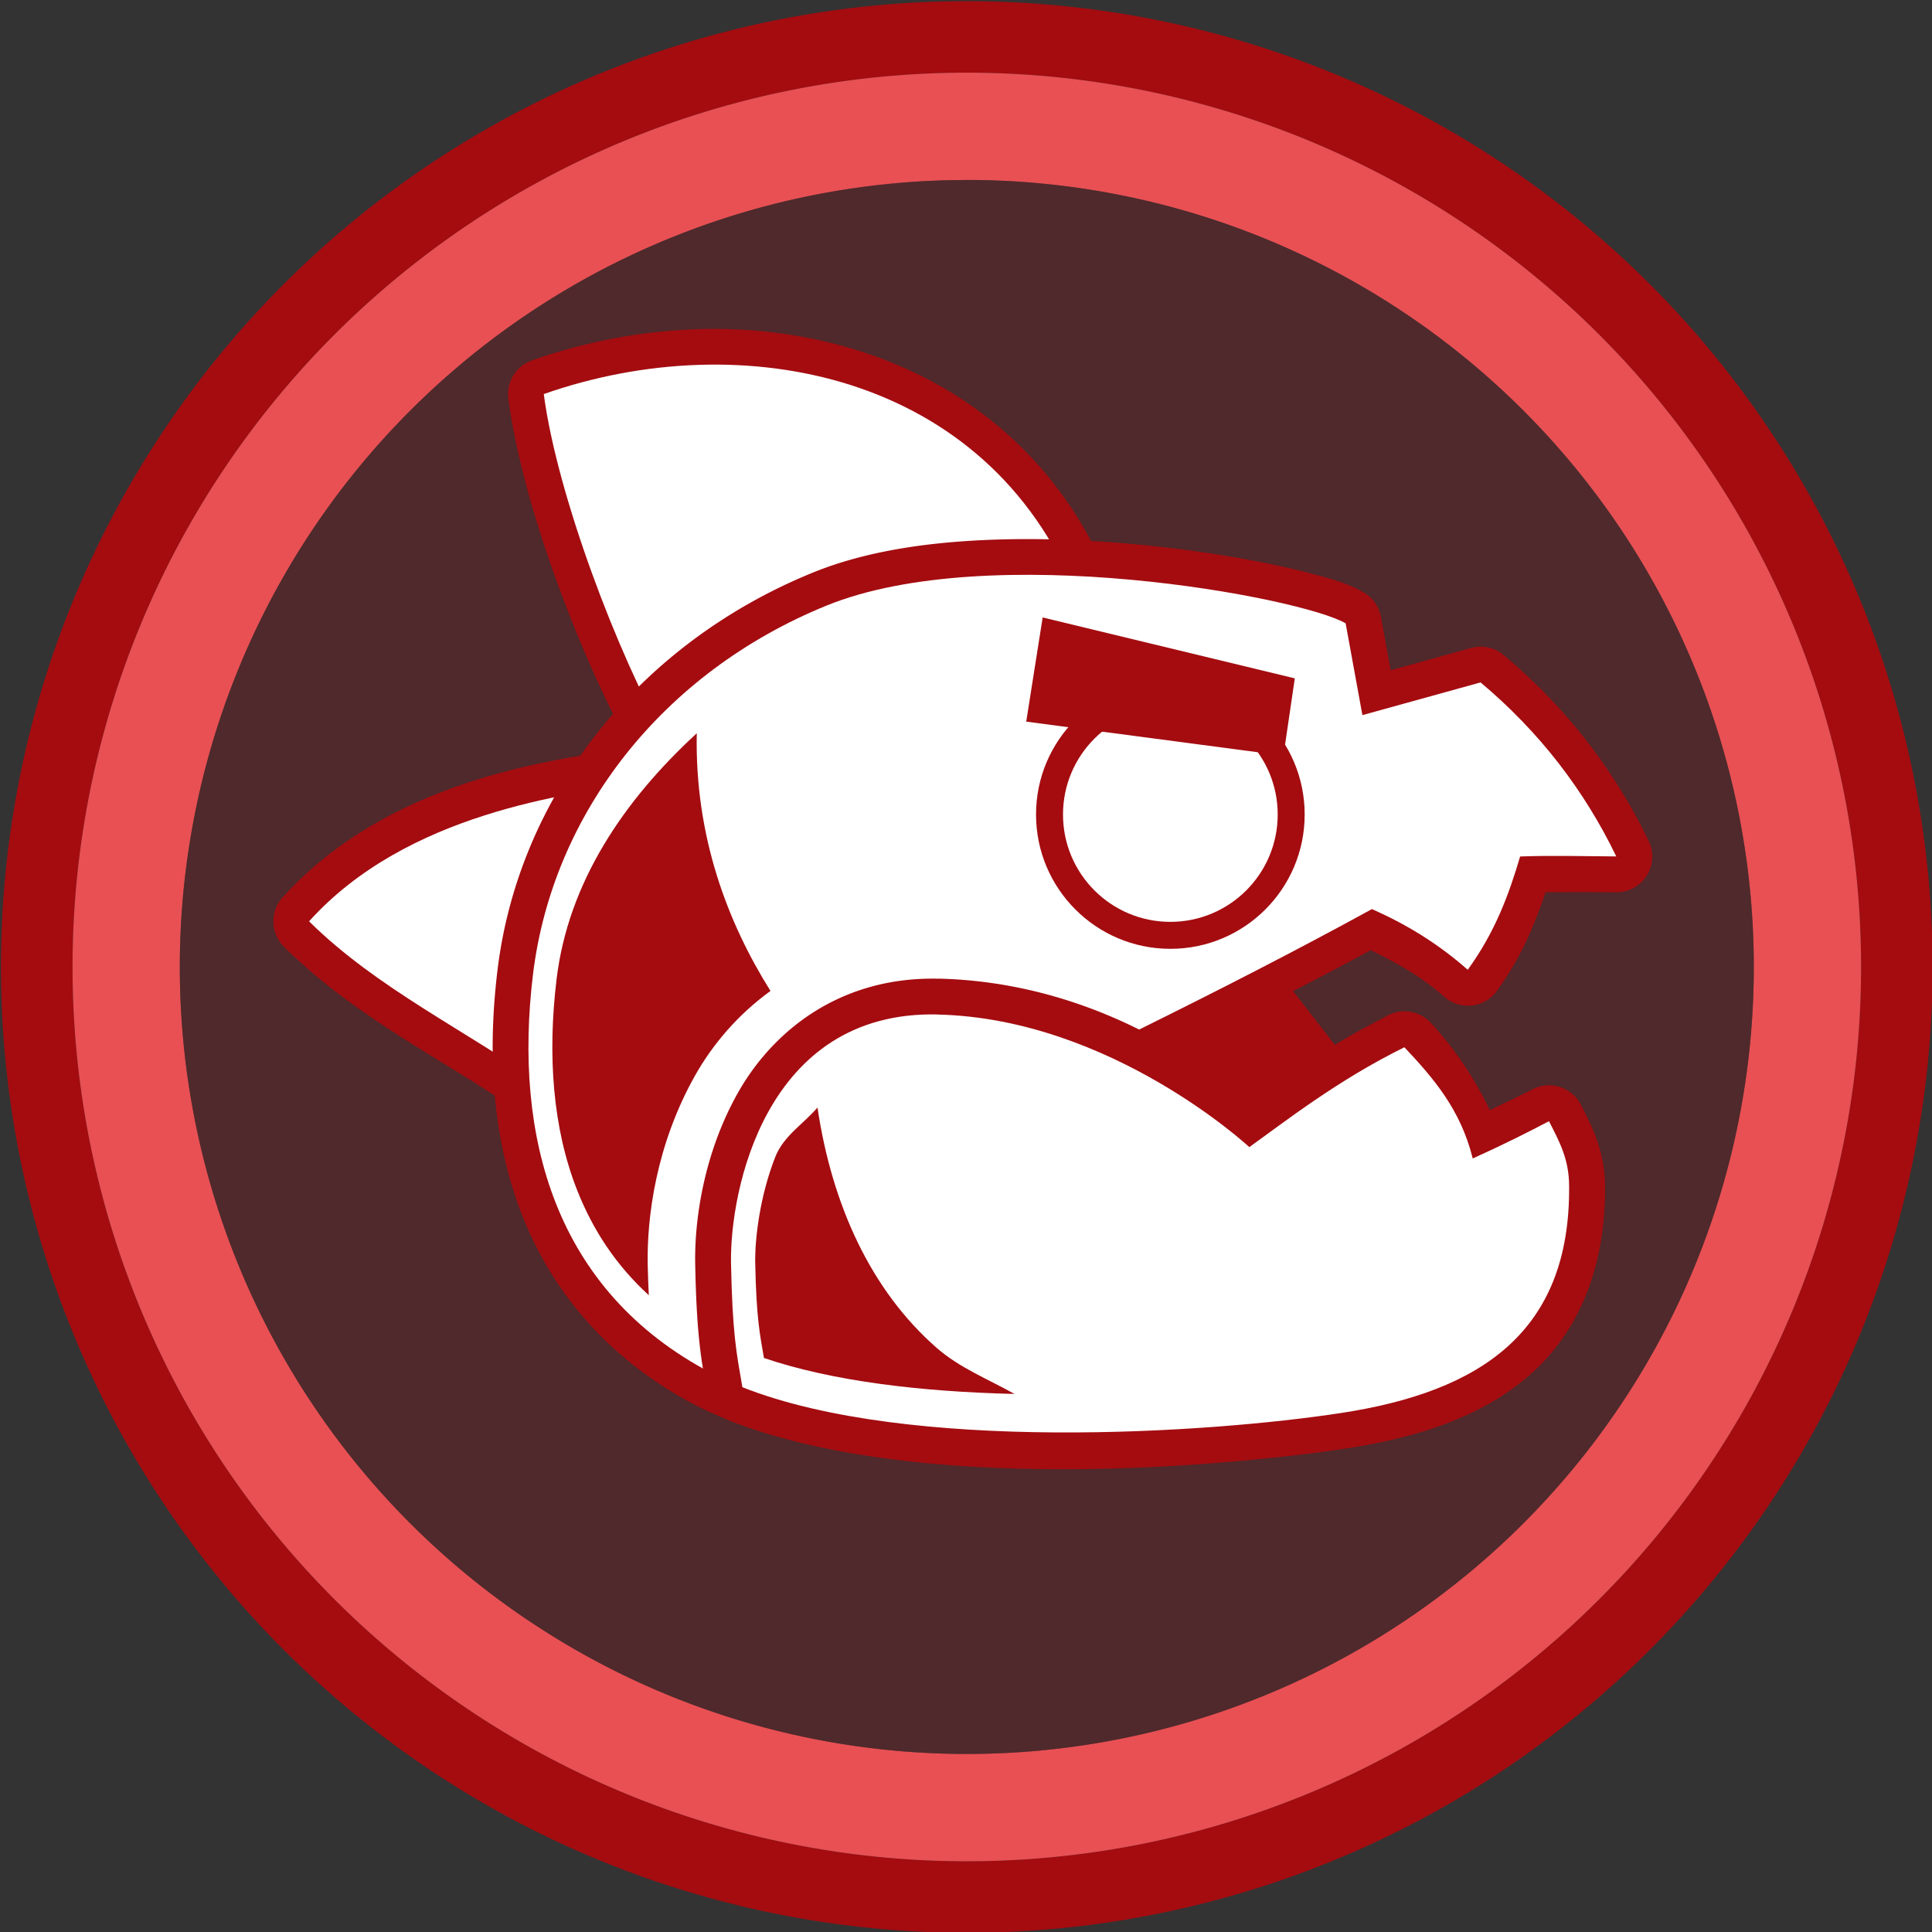 <?xml version="1.0" encoding="UTF-8" standalone="no"?>
<svg
   xmlns:dc="http://purl.org/dc/elements/1.1/"
   xmlns:cc="http://creativecommons.org/ns#"
   xmlns:rdf="http://www.w3.org/1999/02/22-rdf-syntax-ns#"
   xmlns:svg="http://www.w3.org/2000/svg"
   xmlns="http://www.w3.org/2000/svg"
   xmlns:sodipodi="http://sodipodi.sourceforge.net/DTD/sodipodi-0.dtd"
   xmlns:inkscape="http://www.inkscape.org/namespaces/inkscape"
   sodipodi:docname="mega_spawn_mod.svg"
   inkscape:version="1.0 (4035a4fb49, 2020-05-01)"
   id="svg3893"
   version="1.1"
   viewBox="0 0 1.429 1.429"
   height="1.429mm"
   width="1.429mm">
  <rect x="0" y="0" width="1.429" height="1.429" fill="#333333" stroke="none"/>
  <defs
     id="defs3887" />
  <sodipodi:namedview
     inkscape:window-maximized="1"
     inkscape:window-y="-8"
     inkscape:window-x="-8"
     inkscape:window-height="1057"
     inkscape:window-width="1920"
     showgrid="false"
     inkscape:document-rotation="0"
     inkscape:current-layer="layer1"
     inkscape:document-units="px"
     inkscape:cy="2.3570015"
     inkscape:cx="3.755455"
     inkscape:zoom="89.6"
     inkscape:pageshadow="2"
     inkscape:pageopacity="0.0"
     borderopacity="1.0"
     bordercolor="#666666"
     pagecolor="#ffffff"
     id="base" />
  <g
     transform="translate(-99.861,-112.712)"
     id="layer1"
     inkscape:groupmode="layer"
     inkscape:label="Layer 1">
    <g
       transform="matrix(0.05,0,0,0.05,105.881,113.414)"
       id="g1673">
      <path
         id="path1701"
         style="opacity:1;fill:#a40c10;fill-opacity:1;stroke:none;stroke-width:3.266;stroke-linecap:round;stroke-linejoin:round;stroke-miterlimit:4;stroke-dasharray:none;paint-order:markers stroke fill"
         d="m -106.142,-14.023 a 14.287,14.287 0 0 0 -14.244,14.288 14.287,14.287 0 0 0 14.287,14.287 14.287,14.287 0 0 0 14.288,-14.287 14.287,14.287 0 0 0 -14.288,-14.288 14.287,14.287 0 0 0 -0.044,0 z m 0.03,1.058 a 13.229,13.229 0 0 1 0.014,0 A 13.229,13.229 0 0 1 -92.869,0.265 13.229,13.229 0 0 1 -106.098,13.494 13.229,13.229 0 0 1 -119.327,0.265 13.229,13.229 0 0 1 -106.112,-12.965 Z" />
      <path
         id="path1703"
         style="opacity:1;fill:#e85054;fill-opacity:1;stroke:none;stroke-width:3.024;stroke-linecap:round;stroke-linejoin:round;stroke-miterlimit:4;stroke-dasharray:none;paint-order:markers stroke fill"
         d="M -106.112,-12.965 A 13.229,13.229 0 0 0 -119.327,0.265 13.229,13.229 0 0 0 -106.098,13.494 13.229,13.229 0 0 0 -92.869,0.265 13.229,13.229 0 0 0 -106.098,-12.965 a 13.229,13.229 0 0 0 -0.014,0 z m 0.014,1.587 A 11.642,11.642 0 0 1 -94.456,0.265 11.642,11.642 0 0 1 -106.098,11.906 11.642,11.642 0 0 1 -117.74,0.265 11.642,11.642 0 0 1 -106.098,-11.377 Z" />
      <circle
         r="11.642"
         cy="0.265"
         cx="-106.098"
         id="circle1705"
         style="opacity:1;fill:#6c2024;fill-opacity:0.502;stroke:none;stroke-width:2.661;stroke-linecap:round;stroke-linejoin:round;stroke-miterlimit:4;stroke-dasharray:none;paint-order:markers stroke fill" />
      <path
         d="m -109.628,-9.172 c -0.155,-0.004 -0.311,-0.004 -0.466,0.002 -0.828,0.028 -1.655,0.186 -2.437,0.461 a 0.529,0.529 0 0 0 -0.349,0.568 c 0.208,1.583 1.065,3.814 1.813,5.167 -1.034,0.156 -3.548,0.428 -5.153,2.21 a 0.529,0.529 0 0 0 0.021,0.73 c 1.094,1.084 2.473,1.726 3.523,2.477 a 0.529,0.529 0 0 0 0.812,-0.27 l 1.42,-4.468 a 0.529,0.529 0 0 0 0.011,-0.281 0.529,0.529 0 0 0 0.067,-0.019 l 6.07,-2.148 a 0.529,0.529 0 0 0 0.314,-0.697 c -1.012,-2.509 -3.314,-3.666 -5.645,-3.731 z"
         style="color:#000000;font-style:normal;font-variant:normal;font-weight:normal;font-stretch:normal;font-size:medium;line-height:normal;font-family:sans-serif;font-variant-ligatures:normal;font-variant-position:normal;font-variant-caps:normal;font-variant-numeric:normal;font-variant-alternates:normal;font-variant-east-asian:normal;font-feature-settings:normal;font-variation-settings:normal;text-indent:0;text-align:start;text-decoration:none;text-decoration-line:none;text-decoration-style:solid;text-decoration-color:#000000;letter-spacing:normal;word-spacing:normal;text-transform:none;writing-mode:lr-tb;direction:ltr;text-orientation:mixed;dominant-baseline:auto;baseline-shift:baseline;text-anchor:start;white-space:normal;shape-padding:0;shape-margin:0;inline-size:0;clip-rule:nonzero;display:inline;overflow:visible;visibility:visible;isolation:auto;mix-blend-mode:normal;color-interpolation:sRGB;color-interpolation-filters:linearRGB;solid-color:#000000;solid-opacity:1;vector-effect:none;fill:#a40c10;fill-opacity:1;fill-rule:nonzero;stroke:none;stroke-width:1.058;stroke-linecap:butt;stroke-linejoin:round;stroke-miterlimit:4;stroke-dasharray:none;stroke-dashoffset:0;stroke-opacity:1;color-rendering:auto;image-rendering:auto;shape-rendering:auto;text-rendering:auto;enable-background:accumulate;stop-color:#000000"
         id="path1709" />
      <path
         style="opacity:1;fill:#ffffff;fill-opacity:1;stroke:none;stroke-width:0.265px;stroke-linecap:butt;stroke-linejoin:miter;stroke-opacity:1"
         d="m -112.356,-8.211 c 0.196,1.492 1.097,3.86 1.812,5.115 l 6.07,-2.148 c -1.324,-3.282 -4.955,-3.994 -7.881,-2.967 z"
         id="path1711"
         sodipodi:nodetypes="cccc" />
      <path
         style="opacity:1;fill:#ffffff;fill-opacity:1;stroke:none;stroke-width:0.265px;stroke-linecap:butt;stroke-linejoin:miter;stroke-opacity:1"
         d="m -115.828,-0.411 c 1.006,0.997 2.351,1.63 3.458,2.422 l 1.42,-4.468 c -1.044,0.16 -3.431,0.44 -4.878,2.046 z"
         id="path1713"
         sodipodi:nodetypes="cccc" />
      <path
         style="fill:#a40c10;fill-opacity:1;stroke:none;stroke-width:0.265px;stroke-linecap:butt;stroke-linejoin:miter;stroke-opacity:1"
         d="m -101.595,0.204 1.636,2.108 -3.429,1.748 -2.564,-3.753 z"
         id="path1715" />
      <path
         d="m -105.463,-6.063 c -1.035,0.019 -2.058,0.145 -2.914,0.494 -2.588,1.055 -4.352,3.3 -4.664,5.884 -0.152,1.256 -0.074,2.514 0.374,3.644 0.448,1.13 1.282,2.121 2.551,2.785 0.145,0.076 0.298,0.143 0.454,0.206 a 0.529,0.529 0 0 0 0.05,0.024 c -0.028,-0.011 -0.027,-0.011 0.003,0.001 a 0.529,0.529 0 0 0 10e-4,0 c 0.083,0.033 0.139,0.048 0.161,0.056 0.116,0.042 0.242,0.088 0.382,0.13 0.093,0.028 0.174,0.047 0.238,0.065 0.104,0.028 0.218,0.06 0.346,0.089 0.095,0.022 0.181,0.037 0.255,0.052 0.108,0.022 0.223,0.046 0.348,0.068 0.102,0.018 0.201,0.032 0.294,0.046 0.11,0.016 0.223,0.033 0.342,0.048 0.093,0.012 0.184,0.021 0.272,0.031 0.125,0.014 0.254,0.027 0.387,0.039 0.094,0.008 0.184,0.014 0.272,0.021 0.127,0.009 0.256,0.018 0.388,0.025 0.089,0.005 0.176,0.008 0.26,0.011 0.14,0.006 0.281,0.011 0.423,0.014 0.077,0.002 0.155,0.003 0.235,0.005 0.136,0.002 0.27,0.003 0.405,0.003 0.092,-7e-5 0.184,-5.29e-4 0.275,-0.002 0.134,-0.001 0.268,-0.003 0.402,-0.007 0.059,-0.001 0.118,-0.003 0.179,-0.005 0.298,-0.009 0.575,-0.027 0.847,-0.042 0.137,-0.008 0.288,-0.013 0.442,-0.024 0.264,-0.019 0.5,-0.043 0.732,-0.065 0.103,-0.01 0.228,-0.019 0.348,-0.032 0.33,-0.036 0.631,-0.075 0.892,-0.115 1.097,-0.167 2.049,-0.487 2.749,-1.12 0.7,-0.633 1.085,-1.574 1.077,-2.753 -2.64e-4,-0.519 -0.197,-0.897 -0.356,-1.207 a 0.529,0.529 0 0 0 -0.715,-0.229 c -0.172,0.089 -0.424,0.207 -0.631,0.309 -0.248,-0.521 -0.561,-0.959 -0.877,-1.296 a 0.529,0.529 0 0 0 -0.62,-0.112 c -0.877,0.433 -1.537,0.918 -2.045,1.29 -0.227,-0.187 -0.607,-0.405 -1.175,-0.737 0.995,-0.494 1.988,-0.991 2.953,-1.515 0.378,0.185 0.746,0.387 1.088,0.689 a 0.529,0.529 0 0 0 0.779,-0.086 c 0.359,-0.494 0.559,-0.985 0.719,-1.459 0.339,-0.003 0.683,-0.002 1.046,0 a 0.529,0.529 0 0 0 0.48,-0.76 c -0.504,-1.043 -1.215,-1.969 -2.145,-2.75 a 0.529,0.529 0 0 0 -0.481,-0.105 l -1.191,0.33 -0.144,-0.789 a 0.529,0.529 0 0 0 -0.253,-0.361 c -0.222,-0.13 -0.455,-0.196 -0.79,-0.284 -0.335,-0.088 -0.749,-0.176 -1.217,-0.253 -0.937,-0.155 -2.09,-0.271 -3.229,-0.251 z"
         style="color:#000000;font-style:normal;font-variant:normal;font-weight:normal;font-stretch:normal;font-size:medium;line-height:normal;font-family:sans-serif;font-variant-ligatures:normal;font-variant-position:normal;font-variant-caps:normal;font-variant-numeric:normal;font-variant-alternates:normal;font-variant-east-asian:normal;font-feature-settings:normal;font-variation-settings:normal;text-indent:0;text-align:start;text-decoration:none;text-decoration-line:none;text-decoration-style:solid;text-decoration-color:#000000;letter-spacing:normal;word-spacing:normal;text-transform:none;writing-mode:lr-tb;direction:ltr;text-orientation:mixed;dominant-baseline:auto;baseline-shift:baseline;text-anchor:start;white-space:normal;shape-padding:0;shape-margin:0;inline-size:0;clip-rule:nonzero;display:inline;overflow:visible;visibility:visible;isolation:auto;mix-blend-mode:normal;color-interpolation:sRGB;color-interpolation-filters:linearRGB;solid-color:#000000;solid-opacity:1;vector-effect:none;fill:#a40c10;fill-opacity:1;fill-rule:nonzero;stroke:none;stroke-width:1.058;stroke-linecap:butt;stroke-linejoin:round;stroke-miterlimit:4;stroke-dasharray:none;stroke-dashoffset:0;stroke-opacity:1;color-rendering:auto;image-rendering:auto;shape-rendering:auto;text-rendering:auto;enable-background:accumulate;stop-color:#000000"
         id="path1714-5-2" />
      <path
         style="opacity:1;fill:#ffffff;fill-opacity:1;stroke:none;stroke-width:0.265px;stroke-linecap:butt;stroke-linejoin:miter;stroke-opacity:1"
         d="m -96.49,-1.37 c -0.473,-0.978 -1.134,-1.842 -2.008,-2.575 l -1.748,0.484 -0.248,-1.358 c -0.655,-0.384 -5.26,-1.249 -7.683,-0.261 -2.423,0.988 -4.05,3.073 -4.339,5.458 -0.288,2.385 0.314,4.678 2.644,5.896 2.33,1.218 7.226,0.906 9.306,0.588 -6.587,-1.659 -4.8,-1.869 -6.449,-3.981 2.33,-1.136 4.685,-2.252 6.91,-3.473 0.493,0.218 0.969,0.502 1.417,0.898 0.406,-0.559 0.611,-1.118 0.775,-1.676 0.457,-0.017 0.945,-0.004 1.422,-8.38e-4 z"
         id="path1721"
         sodipodi:nodetypes="cccczzzcccccc" />
      <path
         style="color:#000000;font-style:normal;font-variant:normal;font-weight:normal;font-stretch:normal;font-size:medium;line-height:normal;font-family:sans-serif;font-variant-ligatures:normal;font-variant-position:normal;font-variant-caps:normal;font-variant-numeric:normal;font-variant-alternates:normal;font-variant-east-asian:normal;font-feature-settings:normal;font-variation-settings:normal;text-indent:0;text-align:start;text-decoration:none;text-decoration-line:none;text-decoration-style:solid;text-decoration-color:#000000;letter-spacing:normal;word-spacing:normal;text-transform:none;writing-mode:lr-tb;direction:ltr;text-orientation:mixed;dominant-baseline:auto;baseline-shift:baseline;text-anchor:start;white-space:normal;shape-padding:0;shape-margin:0;inline-size:0;clip-rule:nonzero;display:inline;overflow:visible;visibility:visible;isolation:auto;mix-blend-mode:normal;color-interpolation:sRGB;color-interpolation-filters:linearRGB;solid-color:#000000;solid-opacity:1;vector-effect:none;fill:#a40c10;fill-opacity:1;fill-rule:nonzero;stroke:none;stroke-width:1.058;stroke-linecap:butt;stroke-linejoin:round;stroke-miterlimit:4;stroke-dasharray:none;stroke-dashoffset:0;stroke-opacity:1;color-rendering:auto;image-rendering:auto;shape-rendering:auto;text-rendering:auto;enable-background:accumulate;stop-color:#000000"
         d="m -106.51,0.438 c -1.469,-0.036 -2.463,0.779 -2.977,1.693 -0.514,0.915 -0.641,1.907 -0.629,2.527 0.021,1.067 0.089,1.409 0.176,1.912 a 0.529,0.529 0 0 0 0.326,0.402 c 2.699,1.068 7.106,0.72 9.127,0.412 1.097,-0.167 2.05,-0.486 2.75,-1.119 0.7,-0.633 1.084,-1.574 1.076,-2.754 -5.84e-4,-0.518 -0.197,-0.897 -0.355,-1.207 a 0.529,0.529 0 0 0 -0.715,-0.229 c -0.191,0.099 -0.46,0.226 -0.703,0.344 -0.245,-0.497 -0.496,-1.008 -0.809,-1.334 a 0.529,0.529 0 0 0 -0.717,-0.045 c -0.583,0.474 -1.228,0.95 -1.936,1.258 -0.427,-0.375 -2.129,-1.8 -4.615,-1.861 z m -0.027,1.059 c 2.312,0.057 4.258,1.82 4.258,1.82 a 0.529,0.529 0 0 0 0.541,0.109 c 0.825,-0.297 1.399,-0.802 1.955,-1.25 0.269,0.314 0.546,0.603 0.656,1.049 a 0.529,0.529 0 0 0 0.732,0.354 c 0.288,-0.131 0.415,-0.2 0.602,-0.293 0.015,0.068 0.074,0.141 0.074,0.229 a 0.529,0.529 0 0 0 0,0.004 c 0.007,0.964 -0.255,1.537 -0.727,1.963 -0.472,0.426 -1.215,0.709 -2.199,0.859 -1.824,0.278 -5.994,0.47 -8.285,-0.311 -0.058,-0.347 -0.111,-0.574 -0.127,-1.393 -0.009,-0.429 0.111,-1.309 0.492,-1.988 0.381,-0.679 0.93,-1.179 2.027,-1.152 z"
         id="path1815" />
      <path
         transform="scale(0.265)"
         d="m -415.445,-12.047 c -4.097,3.764 -7.175,8.344 -7.824,13.715 -0.516,4.265 -0.217,8.352 1.158,11.818 0.871,2.195 2.152,4.158 3.99,5.836 -0.023,-0.534 -0.05,-1.027 -0.062,-1.68 -0.053,-2.662 0.46,-6.698 2.635,-10.57 0.981,-1.747 2.401,-3.421 4.219,-4.736 -2.39,-3.809 -4.234,-8.629 -4.115,-14.383 z"
         style="color:#000000;font-style:normal;font-variant:normal;font-weight:normal;font-stretch:normal;font-size:medium;line-height:normal;font-family:sans-serif;font-variant-ligatures:normal;font-variant-position:normal;font-variant-caps:normal;font-variant-numeric:normal;font-variant-alternates:normal;font-variant-east-asian:normal;font-feature-settings:normal;font-variation-settings:normal;text-indent:0;text-align:start;text-decoration:none;text-decoration-line:none;text-decoration-style:solid;text-decoration-color:#000000;letter-spacing:normal;word-spacing:normal;text-transform:none;writing-mode:lr-tb;direction:ltr;text-orientation:mixed;dominant-baseline:auto;baseline-shift:baseline;text-anchor:start;white-space:normal;shape-padding:0;shape-margin:0;inline-size:0;clip-rule:nonzero;display:inline;overflow:visible;visibility:visible;isolation:auto;mix-blend-mode:normal;color-interpolation:sRGB;color-interpolation-filters:linearRGB;solid-color:#000000;solid-opacity:1;vector-effect:none;fill:#a40c10;fill-opacity:1;fill-rule:nonzero;stroke:none;stroke-width:4;stroke-linecap:butt;stroke-linejoin:miter;stroke-miterlimit:4;stroke-dasharray:none;stroke-dashoffset:0;stroke-opacity:1;color-rendering:auto;image-rendering:auto;shape-rendering:auto;text-rendering:auto;enable-background:accumulate;stop-color:#000000"
         id="path1842" />
      <path
         style="color:#000000;font-style:normal;font-variant:normal;font-weight:normal;font-stretch:normal;font-size:medium;line-height:normal;font-family:sans-serif;font-variant-ligatures:normal;font-variant-position:normal;font-variant-caps:normal;font-variant-numeric:normal;font-variant-alternates:normal;font-variant-east-asian:normal;font-feature-settings:normal;font-variation-settings:normal;text-indent:0;text-align:start;text-decoration:none;text-decoration-line:none;text-decoration-style:solid;text-decoration-color:#000000;letter-spacing:normal;word-spacing:normal;text-transform:none;writing-mode:lr-tb;direction:ltr;text-orientation:mixed;dominant-baseline:auto;baseline-shift:baseline;text-anchor:start;white-space:normal;shape-padding:0;shape-margin:0;inline-size:0;clip-rule:nonzero;display:inline;overflow:visible;visibility:visible;isolation:auto;mix-blend-mode:normal;color-interpolation:sRGB;color-interpolation-filters:linearRGB;solid-color:#000000;solid-opacity:1;vector-effect:none;fill:#a40c10;fill-opacity:1;fill-rule:nonzero;stroke:none;stroke-width:0.996;stroke-linecap:round;stroke-linejoin:round;stroke-miterlimit:4;stroke-dasharray:none;stroke-dashoffset:0;stroke-opacity:1;paint-order:markers stroke fill;color-rendering:auto;image-rendering:auto;shape-rendering:auto;text-rendering:auto;enable-background:accumulate;stop-color:#000000"
         d="m -101.1,-1.991 c 0,1.097 -0.89,1.987 -1.987,1.987 -1.097,-3.1e-6 -1.987,-0.89 -1.987,-1.987 0,-1.097 0.89,-1.987 1.987,-1.987 1.097,3e-6 1.987,0.89 1.987,1.987"
         id="path1768-3" />
      <path
         id="path1764-2"
         d="m -101.499,-1.991 c 0,0.877 -0.711,1.588 -1.588,1.588 -0.877,-1.1e-6 -1.588,-0.711 -1.588,-1.588 0,-0.877 0.711,-1.588 1.588,-1.588 0.877,1e-6 1.588,0.711 1.588,1.588"
         style="color:#000000;font-style:normal;font-variant:normal;font-weight:normal;font-stretch:normal;font-size:medium;line-height:normal;font-family:sans-serif;font-variant-ligatures:normal;font-variant-position:normal;font-variant-caps:normal;font-variant-numeric:normal;font-variant-alternates:normal;font-variant-east-asian:normal;font-feature-settings:normal;font-variation-settings:normal;text-indent:0;text-align:start;text-decoration:none;text-decoration-line:none;text-decoration-style:solid;text-decoration-color:#000000;letter-spacing:normal;word-spacing:normal;text-transform:none;writing-mode:lr-tb;direction:ltr;text-orientation:mixed;dominant-baseline:auto;baseline-shift:baseline;text-anchor:start;white-space:normal;shape-padding:0;shape-margin:0;inline-size:0;clip-rule:nonzero;display:inline;overflow:visible;visibility:visible;isolation:auto;mix-blend-mode:normal;color-interpolation:sRGB;color-interpolation-filters:linearRGB;solid-color:#000000;solid-opacity:1;vector-effect:none;fill:#ffffff;fill-opacity:1;fill-rule:nonzero;stroke:none;stroke-width:0.796;stroke-linecap:round;stroke-linejoin:round;stroke-miterlimit:4;stroke-dasharray:none;stroke-dashoffset:0;stroke-opacity:1;paint-order:markers stroke fill;color-rendering:auto;image-rendering:auto;shape-rendering:auto;text-rendering:auto;enable-background:accumulate;stop-color:#000000" />
      <path
         style="fill:#a40c10;fill-opacity:1;stroke:none;stroke-width:0.265px;stroke-linecap:butt;stroke-linejoin:miter;stroke-opacity:1"
         d="m -104.976,-4.906 -0.243,1.541 3.805,0.503 0.168,-1.143 z"
         id="path1727"
         sodipodi:nodetypes="ccccc" />
      <path
         sodipodi:nodetypes="zzcscccccz"
         d="m -106.524,0.967 c -2.566,-0.063 -3.083,2.631 -3.062,3.681 0.021,1.049 0.08,1.321 0.168,1.833 2.463,0.975 6.899,0.681 8.853,0.382 2.08,-0.317 3.392,-1.206 3.377,-3.35 0,-0.399 -0.136,-0.651 -0.298,-0.967 -0.298,0.155 -0.585,0.305 -1.128,0.551 -0.179,-0.726 -0.587,-1.195 -1.011,-1.645 -0.991,0.489 -1.761,1.096 -2.294,1.477 0,0 -2.039,-1.898 -4.605,-1.961 z"
         style="fill:#ffffff;fill-opacity:1;stroke:none;stroke-width:0.265px;stroke-linecap:butt;stroke-linejoin:miter;stroke-opacity:1"
         id="path1635-5" />
      <path
         transform="scale(0.265)"
         d="m -408.705,8.844 c -0.796,0.928 -1.892,1.58 -2.355,2.754 -0.872,2.209 -1.148,4.627 -1.121,5.928 0.062,3.118 0.263,3.974 0.486,5.299 3.825,1.299 8.743,1.881 13.988,2.008 -1.471,-0.827 -3.053,-1.444 -4.34,-2.568 -3.671,-3.208 -5.848,-7.973 -6.658,-13.42 z"
         style="color:#000000;font-style:normal;font-variant:normal;font-weight:normal;font-stretch:normal;font-size:medium;line-height:normal;font-family:sans-serif;font-variant-ligatures:normal;font-variant-position:normal;font-variant-caps:normal;font-variant-numeric:normal;font-variant-alternates:normal;font-variant-east-asian:normal;font-feature-settings:normal;font-variation-settings:normal;text-indent:0;text-align:start;text-decoration:none;text-decoration-line:none;text-decoration-style:solid;text-decoration-color:#000000;letter-spacing:normal;word-spacing:normal;text-transform:none;writing-mode:lr-tb;direction:ltr;text-orientation:mixed;dominant-baseline:auto;baseline-shift:baseline;text-anchor:start;white-space:normal;shape-padding:0;shape-margin:0;inline-size:0;clip-rule:nonzero;display:inline;overflow:visible;visibility:visible;isolation:auto;mix-blend-mode:normal;color-interpolation:sRGB;color-interpolation-filters:linearRGB;solid-color:#000000;solid-opacity:1;vector-effect:none;fill:#a40c10;fill-opacity:1;fill-rule:nonzero;stroke:none;stroke-width:4;stroke-linecap:butt;stroke-linejoin:miter;stroke-miterlimit:4;stroke-dasharray:none;stroke-dashoffset:0;stroke-opacity:1;color-rendering:auto;image-rendering:auto;shape-rendering:auto;text-rendering:auto;enable-background:accumulate;stop-color:#000000"
         id="path1863" />
    </g>
  </g>
</svg>

